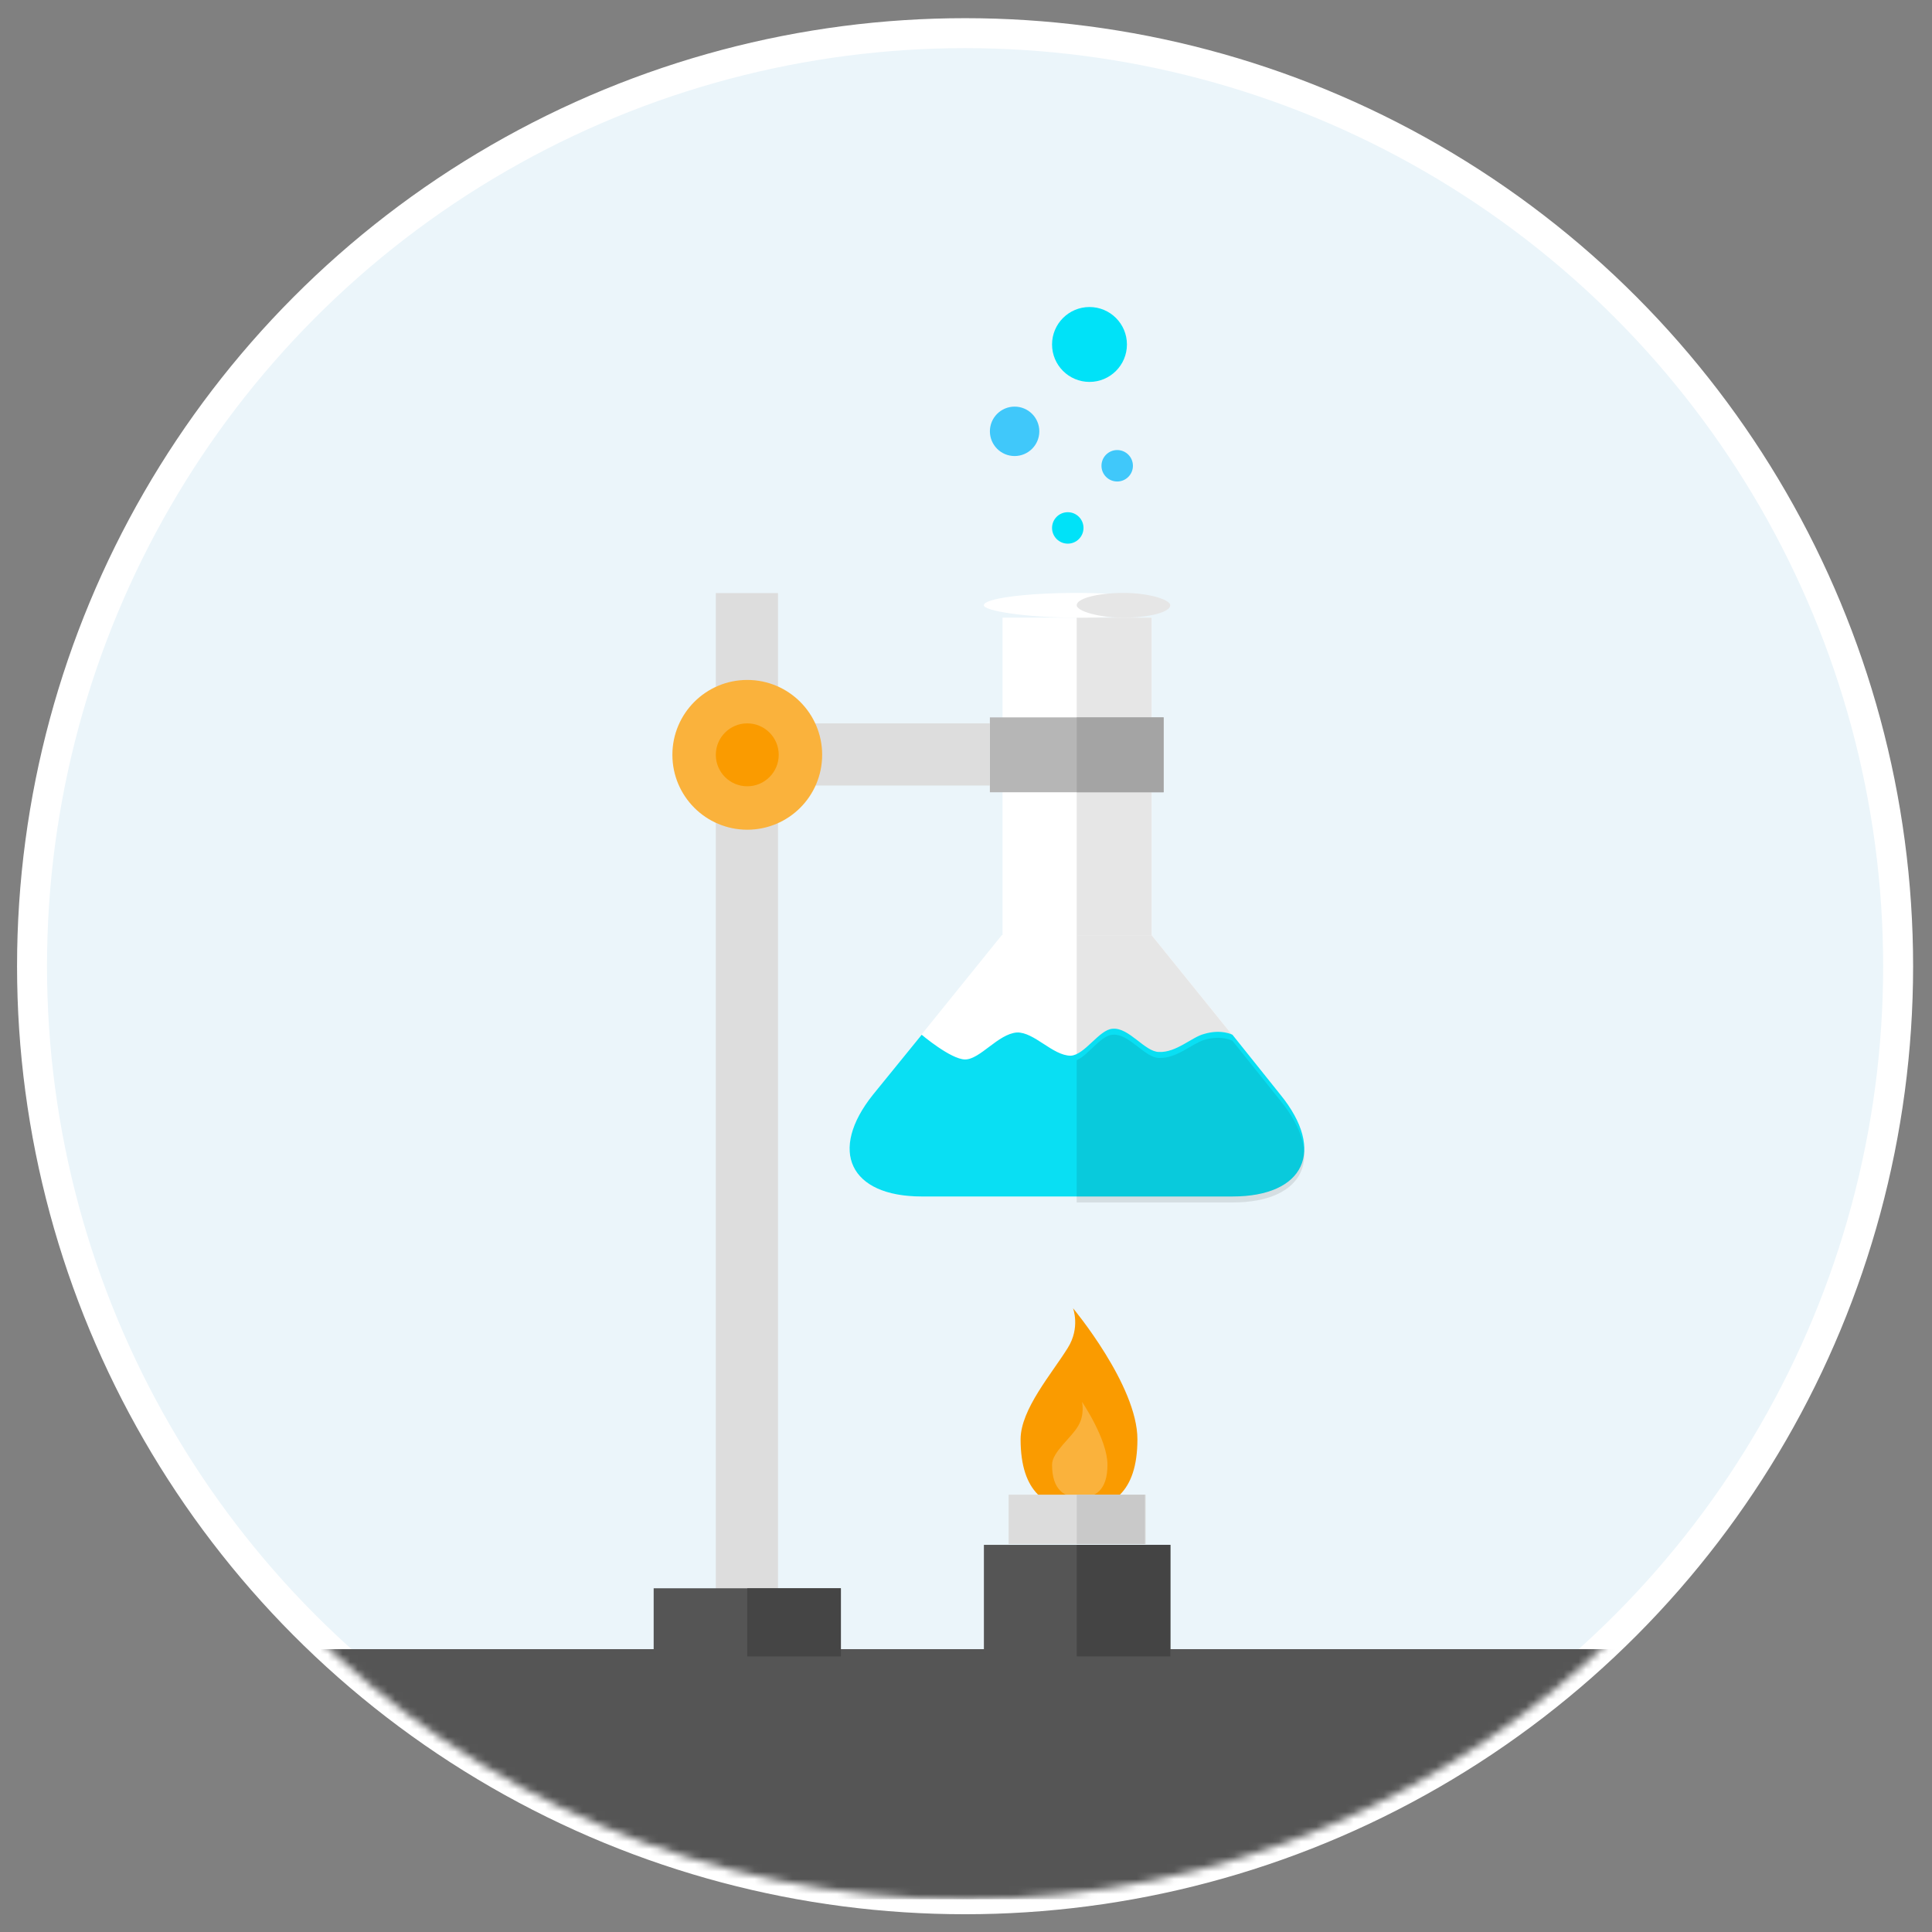 <svg xmlns="http://www.w3.org/2000/svg" xmlns:xlink="http://www.w3.org/1999/xlink" width="258" height="258" viewBox="0 0 258 258">
  <rect x="0" y="0" width="258" height="258" fill="#808080" stroke="none"/>
  <defs>
    <circle id="path-1" cx="124.6" cy="124.6" r="124.6"/>
    <linearGradient id="linearGradient-3" x1="37.6" x2="37.6" y1="21.9" y2="100">
      <stop stop-color="#09DFF3" offset="0"/>
      <stop stop-color="#44BEFF" offset="100"/>
    </linearGradient>
  </defs>
  <g fill="none" fill-rule="evenodd" transform="translate(3.991 3.9)">
    <g transform="translate(.286 .528)">
      <mask id="mask-2" fill="#fff">
        <use xlink:href="#path-1"/>
      </mask>
      <use fill="#EBF5FA" stroke="#FFF" stroke-width="4" xlink:href="#path-1"/>
      <path fill="#555" d="M-0.4 215.8H248.8V249.2H-0.4z" mask="url(#mask-2)"/>
    </g>
    <g transform="translate(109.09 75.279)">
      <path fill="#FFF" d="M20.8 3.3H40.7V46.5H20.8z"/>
      <path fill="#E6E6E6" d="M30.7 3.3H40.7V46.5H30.7z"/>
      <rect width="24.9" height="3.3" x="18.3" fill="#FFF" rx="40"/>
      <rect width="12.5" height="3.3" x="30.7" fill="#E6E6E6" rx="40"/>
      <path fill="#FFF" d="M20.7 45.7L40.7 45.7 57.9 67C64 74.5 61.1 80.6 51.5 80.6L10 80.6C0.4 80.6-2.5 74.5 3.5 67L20.7 45.7Z"/>
      <path fill="#E6E6E6" d="M30.7 45.7L40.7 45.7 57.9 67C64 74.5 61.1 80.6 51.5 80.6L30.7 80.6 30.7 45.7 30.7 45.7Z"/>
      <path fill="url(#linearGradient-3)" d="M57.9 67C64 74.5 61.1 80.6 51.5 80.6L10 80.6C0.4 80.6-2.5 74.5 3.5 67L10 59C10 59 13.9 62.3 15.8 62.3 17.8 62.3 20.2 58.9 22.7 58.7 25 58.6 27.5 61.8 29.9 61.8 31.8 61.7 33.7 58.3 35.5 58.2 37.7 58 39.8 61.3 41.7 61.3 44 61.4 46.1 59.3 47.7 58.9 50 58.2 51.5 59 51.5 59L57.9 67Z"/>
      <path fill="#0F0F0F" d="M30.7 81.4L51.5 81.4C61.1 81.4 64 75.3 57.9 67.8L51.5 59.8C51.5 59.8 50 59 47.7 59.7 46.1 60.2 44 62.2 41.7 62.1 39.8 62.1 37.7 58.8 35.5 59 33.9 59.1 32.3 61.7 30.7 62.4L30.7 81.4 30.7 81.4Z" opacity="0.1"/>
    </g>
    <path fill="#DDD" d="M91.6 75.3H99.9V209.9H91.6z"/>
    <path fill="#555" d="M108.3 208.2L108.3 217.3 83.3 217.3 83.3 208.2 108.3 208.2 108.3 208.2Z"/>
    <path fill="#454545" d="M108.3 208.2L108.3 217.3 95.8 217.3 95.8 208.2 108.3 208.2 108.3 208.2Z"/>
    <path fill="#555" d="M152.3 202.4L152.3 217.3 127.4 217.3 127.4 202.4 152.3 202.4 152.3 202.4Z"/>
    <path fill="#444" d="M152.3 202.4L152.3 217.3 139.8 217.3 139.8 202.4 152.3 202.4 152.3 202.4Z"/>
    <path fill="#B6B6B6" d="M151.4 91.9L151.4 101.9 128.2 101.9 128.2 91.9 151.4 91.9 151.4 91.9Z"/>
    <path fill="#A4A4A4" d="M151.4 91.9L151.4 101.9 139.8 101.9 139.8 91.9 151.4 91.9 151.4 91.9Z"/>
    <path fill="#DDD" d="M128.2 92.7L128.2 101 103.3 101 103.3 92.7 128.2 92.7 128.2 92.7Z"/>
    <circle cx="95.8" cy="96.9" r="10" fill="#FAB23C"/>
    <ellipse cx="95.8" cy="96.9" fill="#FA9B00" rx="4.2" ry="4.2"/>
    <path fill="#FA9B00" d="M140.1 197.6C144.4 197.6 147.9 195.5 147.9 188.3 147.9 181.1 139.3 170.8 139.3 170.8 139.3 170.8 140.3 173.4 138.6 176.1 136.5 179.5 132.3 184.3 132.3 188.3 132.3 195.5 135.8 197.6 140.1 197.6Z"/>
    <path fill="#FAB23C" d="M140.2 196.1C142.3 196.1 143.9 195.1 143.9 191.7 143.9 188.3 140.5 183.3 140.5 183.3 140.5 183.3 140.9 185 140 186.5 139.1 188.1 136.5 190 136.5 191.7 136.5 195.1 138.2 196.1 140.2 196.1Z"/>
    <path fill="#DCDCDC" d="M130.7 195.7H149V202.3H130.7z"/>
    <path fill="#C9C9C9" d="M139.8 195.7H148.9V202.3H139.8z"/>
    <ellipse cx="131.5" cy="53.7" fill="#40C8FA" rx="3.3" ry="3.3"/>
    <ellipse cx="145.2" cy="58.3" fill="#40C8FA" rx="2.1" ry="2.1"/>
    <ellipse cx="138.6" cy="66.6" fill="#00E2F8" rx="2.1" ry="2.1"/>
    <ellipse cx="141.5" cy="42.1" fill="#00E2F8" rx="5" ry="5"/>
  </g>
</svg>
